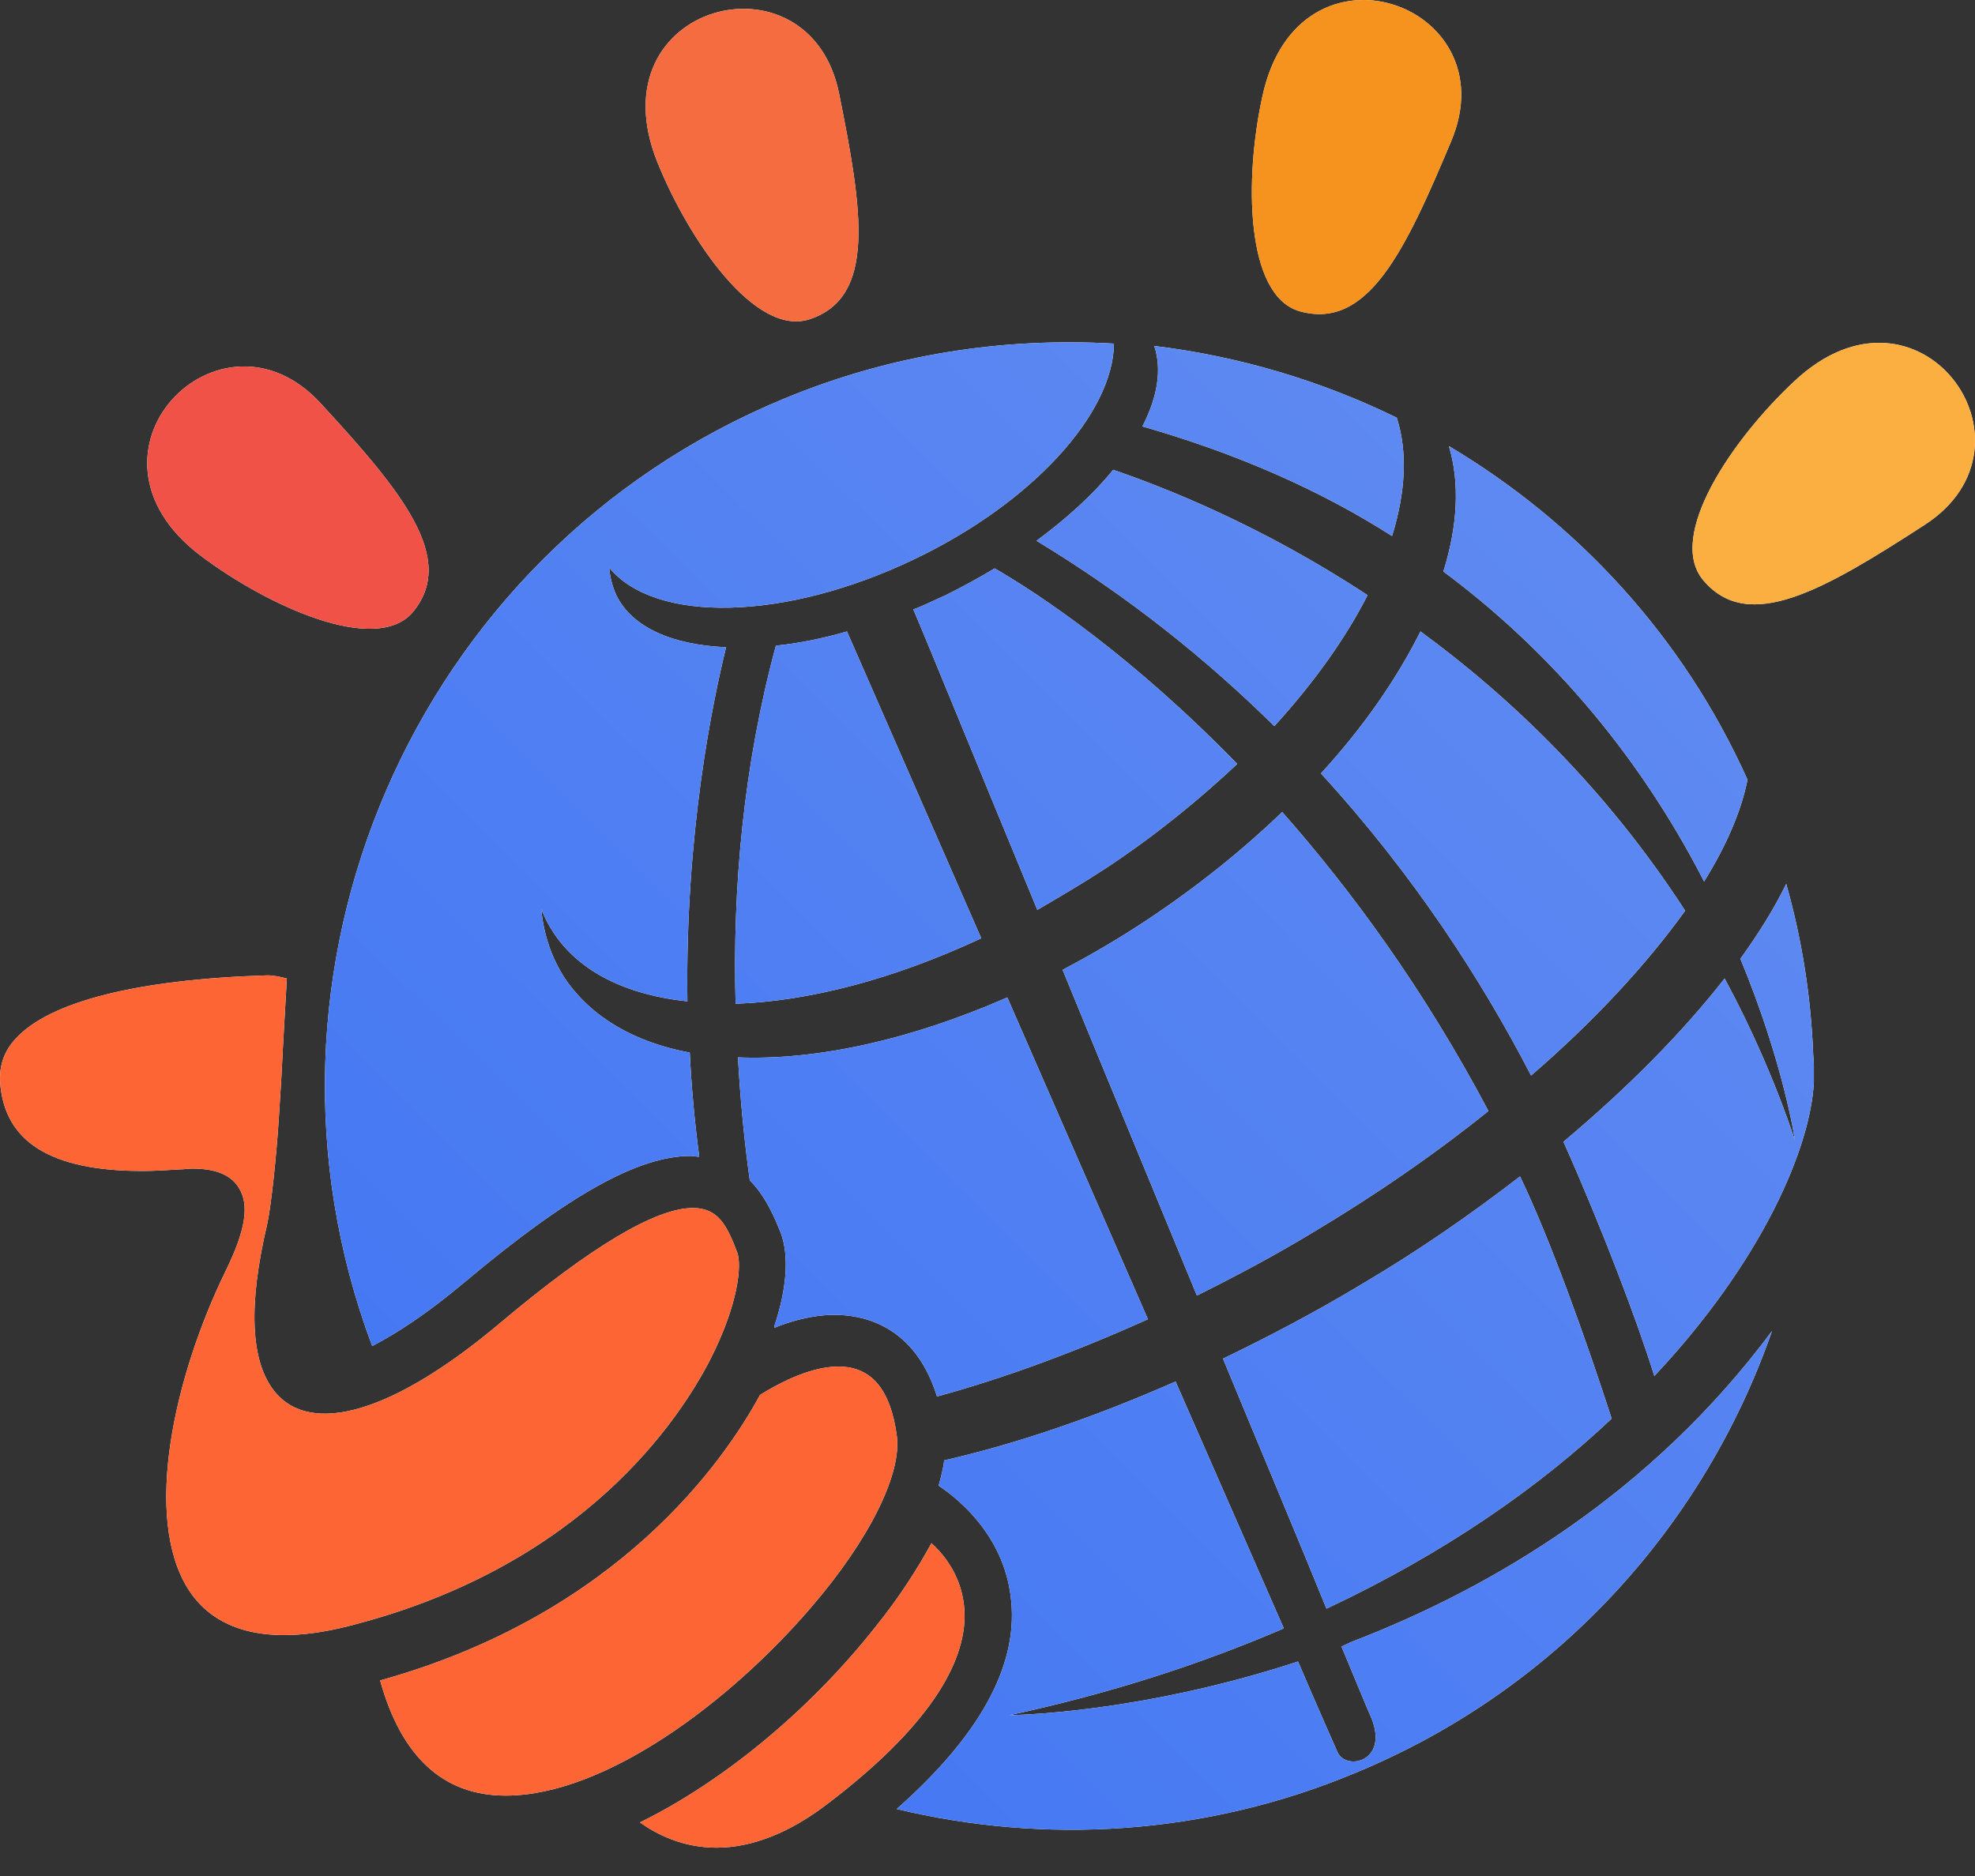 <svg width="60" height="57" viewBox="0 0 60 57" fill="none" xmlns="http://www.w3.org/2000/svg">
<rect x="0" y="0" width="60" height="57" fill="#333333" stroke="none"/>
<path d="M6.099 16.886C1.947 13.747 6.699 8.93 9.747 12.261C12.219 14.945 13.899 16.982 12.531 18.611C11.403 19.905 8.139 18.42 6.099 16.886Z" fill="white"/>
<path d="M19.971 4.928C18.027 0.088 24.603 -1.59 25.491 2.844C26.21 6.414 26.619 9.026 24.603 9.697C22.947 10.248 20.931 7.301 19.971 4.928Z" fill="white"/>
<path d="M38.354 2.915C39.458 -2.165 45.842 0.112 44.09 4.281C42.674 7.66 41.546 10.033 39.482 9.457C37.826 8.978 37.802 5.408 38.354 2.915Z" fill="white"/>
<path d="M54.504 11.59C58.295 8.02 62.255 13.507 58.464 15.951C55.392 17.941 53.112 19.258 51.744 17.629C50.616 16.287 52.632 13.339 54.504 11.59Z" fill="white"/>
<path d="M33.602 26.376C35.09 25.393 36.41 24.315 37.586 23.212C34.394 19.929 31.586 18.06 30.218 17.27C29.738 17.557 29.258 17.821 28.73 18.084C28.395 18.228 28.082 18.396 27.747 18.516C28.227 19.642 29.69 23.236 31.514 27.646C32.21 27.238 32.906 26.831 33.602 26.376ZM23.571 19.618C22.587 23.26 22.251 26.975 22.347 30.497C24.555 30.425 27.146 29.755 29.81 28.508L25.731 19.186C24.987 19.402 24.267 19.546 23.571 19.618ZM38.714 22.062C39.914 20.744 40.874 19.402 41.546 18.084C38.306 15.951 35.354 14.801 33.818 14.274C33.218 15.017 32.426 15.736 31.49 16.431C34.298 18.132 36.674 20.049 38.714 22.062ZM28.466 42.431C30.482 41.88 32.642 41.089 34.874 40.083L30.602 30.306C27.651 31.6 24.795 32.223 22.419 32.127C22.491 33.421 22.611 34.667 22.779 35.865C23.283 36.368 23.547 37.039 23.715 37.447C23.979 38.142 23.907 39.148 23.523 40.298C23.523 40.322 23.523 40.322 23.523 40.346C23.979 40.155 24.507 40.011 25.035 39.963C25.875 39.891 27.723 40.035 28.466 42.431ZM40.13 23.5C42.962 26.591 45.026 29.802 46.514 32.678C48.458 31.001 50.042 29.275 51.194 27.67C48.818 24.003 45.938 21.223 43.154 19.186C42.434 20.624 41.426 22.086 40.13 23.5ZM51.77 26.783C52.441 25.705 52.897 24.65 53.089 23.692C51.121 19.306 47.882 15.856 44.018 13.555C44.354 14.681 44.282 15.975 43.85 17.365C47.69 20.217 50.186 23.692 51.77 26.783ZM41.066 49.884C40.97 49.932 40.85 49.98 40.754 50.028C41.234 51.178 41.546 51.945 41.666 52.208C42.194 53.526 40.898 53.814 40.634 53.239C40.562 53.071 40.058 51.945 39.434 50.483C34.538 52.088 30.674 52.112 30.674 52.112C33.794 51.441 36.554 50.531 39.002 49.476C37.562 46.193 35.714 41.976 35.714 41.976C33.266 43.054 30.89 43.869 28.683 44.372C28.659 44.612 28.587 44.875 28.515 45.139C29.234 45.618 30.554 46.769 30.722 48.662C30.914 50.651 29.738 52.759 27.242 54.964C31.73 56.042 36.602 55.779 41.186 53.862C47.378 51.298 51.794 46.289 53.833 40.442C50.162 45.379 45.362 48.23 41.066 49.884ZM39.842 37.471C41.81 36.297 43.61 35.05 45.218 33.756C43.25 30.042 41.066 27.07 38.954 24.674C37.754 25.824 36.386 26.927 34.874 27.933C34.01 28.508 33.146 29.012 32.282 29.467C33.578 32.63 35.018 36.105 36.362 39.364C37.514 38.789 38.69 38.166 39.842 37.471ZM54.265 26.855C53.905 27.598 53.425 28.365 52.873 29.131C54.193 32.319 54.529 34.643 54.529 34.643C53.929 32.87 53.209 31.24 52.394 29.73C51.121 31.36 49.466 33.038 47.498 34.691C48.674 37.327 49.754 40.179 50.258 41.808C53.545 38.309 55.009 34.859 55.105 32.87C55.105 32.702 55.105 32.558 55.105 32.39C55.105 32.223 55.081 32.079 55.081 31.959C55.009 30.258 54.745 28.556 54.265 26.855ZM20.883 30.425C20.811 25.321 21.651 21.319 22.059 19.666C20.427 19.594 19.203 19.067 18.723 18.084C18.603 17.821 18.531 17.533 18.507 17.245C19.899 18.947 23.859 18.875 27.794 16.982C31.394 15.257 33.818 12.549 33.842 10.44C30.506 10.248 27.099 10.751 23.811 12.117C12.531 16.79 7.059 29.563 11.307 40.898C12.003 40.538 12.915 39.963 14.115 38.956C17.283 36.297 19.395 35.122 20.979 35.122C21.075 35.122 21.147 35.146 21.243 35.146C21.099 34.068 21.003 32.989 20.955 31.983C19.299 31.672 17.979 30.929 17.163 29.73C16.755 29.107 16.515 28.389 16.443 27.622C16.539 27.861 16.659 28.101 16.803 28.317C17.595 29.539 19.059 30.234 20.883 30.425ZM42.29 16.287C42.698 14.969 42.77 13.747 42.434 12.692C40.13 11.566 37.634 10.823 35.066 10.512C35.306 11.231 35.162 12.069 34.706 12.956C37.634 13.795 40.154 14.921 42.29 16.287ZM48.962 43.102C48.17 40.658 47.09 37.639 46.178 35.745C44.714 36.872 43.106 37.998 41.354 39.028C39.962 39.867 38.546 40.61 37.154 41.281C38.282 44.013 39.482 46.864 40.298 48.877C43.922 47.176 46.778 45.163 48.962 43.102Z" fill="white"/>
<path d="M21.578 41.305C22.442 39.604 22.538 38.429 22.394 38.046C22.082 37.231 21.818 36.704 21.05 36.704C19.922 36.704 17.954 37.878 15.218 40.179C11.954 42.934 9.434 43.653 8.33 42.264C7.61 41.353 7.538 39.651 8.114 37.207C8.234 36.68 8.402 35.098 8.474 33.924L8.546 32.774C8.618 31.312 8.69 30.234 8.714 29.731C8.522 29.683 8.33 29.635 8.114 29.635C4.202 29.755 1.514 30.426 0.483 31.552C0.123 31.935 -0.021 32.367 0.003 32.87C0.123 34.691 1.538 35.578 4.322 35.578C4.706 35.578 5.066 35.554 5.45 35.53C5.594 35.53 5.714 35.506 5.834 35.506C6.554 35.506 7.01 35.697 7.25 36.081C7.586 36.608 7.466 37.375 6.842 38.645C5.282 41.856 4.346 46.098 5.714 48.278C6.578 49.644 8.306 50.028 10.778 49.357C17.738 47.535 20.642 43.126 21.578 41.305Z" fill="white"/>
<path d="M26.617 49.405C24.601 51.969 21.937 54.15 19.441 55.372C19.945 55.731 20.737 56.139 21.769 56.139C22.849 56.139 24.001 55.683 25.153 54.797C27.889 52.712 29.281 50.795 29.305 49.117C29.305 48.111 28.825 47.368 28.297 46.889C27.865 47.679 27.313 48.542 26.617 49.405Z" fill="white"/>
<path d="M25.466 41.521C24.53 41.521 23.474 42.144 23.09 42.383C22.01 44.372 18.795 49.045 11.547 51.058C12.195 53.383 13.467 54.557 15.363 54.557C18.387 54.557 22.178 51.705 24.626 48.854C26.426 46.769 27.41 44.756 27.242 43.606C27.05 42.216 26.474 41.521 25.466 41.521Z" fill="white"/>
<path fill-rule="evenodd" clip-rule="evenodd" d="M6.099 16.886C1.947 13.747 6.699 8.93 9.747 12.261C12.219 14.945 13.899 16.982 12.531 18.611C11.403 19.905 8.139 18.42 6.099 16.886Z" fill="#F15248"/>
<path fill-rule="evenodd" clip-rule="evenodd" d="M19.971 4.928C18.027 0.088 24.603 -1.59 25.491 2.844C26.21 6.414 26.619 9.026 24.603 9.697C22.947 10.248 20.931 7.301 19.971 4.928Z" fill="#F46C3F"/>
<path fill-rule="evenodd" clip-rule="evenodd" d="M38.354 2.915C39.458 -2.165 45.842 0.112 44.09 4.281C42.674 7.66 41.546 10.033 39.482 9.457C37.826 8.978 37.802 5.408 38.354 2.915Z" fill="#F6921E"/>
<path fill-rule="evenodd" clip-rule="evenodd" d="M54.504 11.59C58.295 8.02 62.255 13.507 58.464 15.951C55.392 17.941 53.112 19.258 51.744 17.629C50.616 16.287 52.632 13.339 54.504 11.59Z" fill="#FAAF40"/>
<path d="M33.602 26.376C35.09 25.393 36.41 24.315 37.586 23.212C34.394 19.929 31.586 18.06 30.218 17.27C29.738 17.557 29.258 17.821 28.73 18.084C28.395 18.228 28.082 18.396 27.747 18.516C28.227 19.642 29.69 23.236 31.514 27.646C32.21 27.238 32.906 26.831 33.602 26.376ZM23.571 19.618C22.587 23.26 22.251 26.975 22.347 30.497C24.555 30.425 27.146 29.755 29.81 28.508L25.731 19.186C24.987 19.402 24.267 19.546 23.571 19.618ZM38.714 22.062C39.914 20.744 40.874 19.402 41.546 18.084C38.306 15.951 35.354 14.801 33.818 14.274C33.218 15.017 32.426 15.736 31.49 16.431C34.298 18.132 36.674 20.049 38.714 22.062ZM28.466 42.431C30.482 41.88 32.642 41.089 34.874 40.083L30.602 30.306C27.651 31.6 24.795 32.223 22.419 32.127C22.491 33.421 22.611 34.667 22.779 35.865C23.283 36.368 23.547 37.039 23.715 37.447C23.979 38.142 23.907 39.148 23.523 40.298C23.523 40.322 23.523 40.322 23.523 40.346C23.979 40.155 24.507 40.011 25.035 39.963C25.875 39.891 27.723 40.035 28.466 42.431ZM40.13 23.5C42.962 26.591 45.026 29.802 46.514 32.678C48.458 31.001 50.042 29.275 51.194 27.67C48.818 24.003 45.938 21.223 43.154 19.186C42.434 20.624 41.426 22.086 40.13 23.5ZM51.77 26.783C52.441 25.705 52.897 24.65 53.089 23.692C51.121 19.306 47.882 15.856 44.018 13.555C44.354 14.681 44.282 15.975 43.85 17.365C47.69 20.217 50.186 23.692 51.77 26.783ZM41.066 49.884C40.97 49.932 40.85 49.98 40.754 50.028C41.234 51.178 41.546 51.945 41.666 52.208C42.194 53.526 40.898 53.814 40.634 53.239C40.562 53.071 40.058 51.945 39.434 50.483C34.538 52.088 30.674 52.112 30.674 52.112C33.794 51.441 36.554 50.531 39.002 49.476C37.562 46.193 35.714 41.976 35.714 41.976C33.266 43.054 30.89 43.869 28.683 44.372C28.659 44.612 28.587 44.875 28.515 45.139C29.234 45.618 30.554 46.769 30.722 48.662C30.914 50.651 29.738 52.759 27.242 54.964C31.73 56.042 36.602 55.779 41.186 53.862C47.378 51.298 51.794 46.289 53.833 40.442C50.162 45.379 45.362 48.23 41.066 49.884ZM39.842 37.471C41.81 36.297 43.61 35.05 45.218 33.756C43.25 30.042 41.066 27.07 38.954 24.674C37.754 25.824 36.386 26.927 34.874 27.933C34.01 28.508 33.146 29.012 32.282 29.467C33.578 32.63 35.018 36.105 36.362 39.364C37.514 38.789 38.69 38.166 39.842 37.471ZM54.265 26.855C53.905 27.598 53.425 28.365 52.873 29.131C54.193 32.319 54.529 34.643 54.529 34.643C53.929 32.87 53.209 31.24 52.394 29.73C51.121 31.36 49.466 33.038 47.498 34.691C48.674 37.327 49.754 40.179 50.258 41.808C53.545 38.309 55.009 34.859 55.105 32.87C55.105 32.702 55.105 32.558 55.105 32.39C55.105 32.223 55.081 32.079 55.081 31.959C55.009 30.258 54.745 28.556 54.265 26.855ZM20.883 30.425C20.811 25.321 21.651 21.319 22.059 19.666C20.427 19.594 19.203 19.067 18.723 18.084C18.603 17.821 18.531 17.533 18.507 17.245C19.899 18.947 23.859 18.875 27.794 16.982C31.394 15.257 33.818 12.549 33.842 10.44C30.506 10.248 27.099 10.751 23.811 12.117C12.531 16.79 7.059 29.563 11.307 40.898C12.003 40.538 12.915 39.963 14.115 38.956C17.283 36.297 19.395 35.122 20.979 35.122C21.075 35.122 21.147 35.146 21.243 35.146C21.099 34.068 21.003 32.989 20.955 31.983C19.299 31.672 17.979 30.929 17.163 29.73C16.755 29.107 16.515 28.389 16.443 27.622C16.539 27.861 16.659 28.101 16.803 28.317C17.595 29.539 19.059 30.234 20.883 30.425ZM42.29 16.287C42.698 14.969 42.77 13.747 42.434 12.692C40.13 11.566 37.634 10.823 35.066 10.512C35.306 11.231 35.162 12.069 34.706 12.956C37.634 13.795 40.154 14.921 42.29 16.287ZM48.962 43.102C48.17 40.658 47.09 37.639 46.178 35.745C44.714 36.872 43.106 37.998 41.354 39.028C39.962 39.867 38.546 40.61 37.154 41.281C38.282 44.013 39.482 46.864 40.298 48.877C43.922 47.176 46.778 45.163 48.962 43.102Z" fill="url(#paint0_linear_727_1452)"/>
<path fill-rule="evenodd" clip-rule="evenodd" d="M21.578 41.305C22.442 39.604 22.538 38.429 22.394 38.046C22.082 37.231 21.818 36.704 21.05 36.704C19.922 36.704 17.954 37.878 15.218 40.179C11.954 42.934 9.434 43.653 8.33 42.264C7.61 41.353 7.538 39.651 8.114 37.207C8.234 36.68 8.402 35.098 8.474 33.924L8.546 32.774C8.618 31.312 8.69 30.234 8.714 29.731C8.522 29.683 8.33 29.635 8.114 29.635C4.202 29.755 1.514 30.426 0.483 31.552C0.123 31.935 -0.021 32.367 0.003 32.87C0.123 34.691 1.538 35.578 4.322 35.578C4.706 35.578 5.066 35.554 5.45 35.53C5.594 35.53 5.714 35.506 5.834 35.506C6.554 35.506 7.01 35.697 7.25 36.081C7.586 36.608 7.466 37.375 6.842 38.645C5.282 41.856 4.346 46.098 5.714 48.278C6.578 49.644 8.306 50.028 10.778 49.357C17.738 47.535 20.642 43.126 21.578 41.305Z" fill="#FD6535"/>
<path fill-rule="evenodd" clip-rule="evenodd" d="M26.617 49.405C24.601 51.969 21.937 54.15 19.441 55.372C19.945 55.731 20.737 56.139 21.769 56.139C22.849 56.139 24.001 55.683 25.153 54.797C27.889 52.712 29.281 50.795 29.305 49.117C29.305 48.111 28.825 47.368 28.297 46.889C27.865 47.679 27.313 48.542 26.617 49.405Z" fill="#FD6535"/>
<path fill-rule="evenodd" clip-rule="evenodd" d="M25.466 41.521C24.53 41.521 23.474 42.144 23.09 42.383C22.01 44.372 18.795 49.045 11.547 51.058C12.195 53.383 13.467 54.557 15.363 54.557C18.387 54.557 22.178 51.705 24.626 48.854C26.426 46.769 27.41 44.756 27.242 43.606C27.05 42.216 26.474 41.521 25.466 41.521Z" fill="#FD6535"/>
<defs>
<linearGradient id="paint0_linear_727_1452" x1="47.838" y1="17.571" x2="17.851" y2="47.777" gradientUnits="userSpaceOnUse">
<stop stop-color="#5E89F2"/>
<stop offset="1" stop-color="#4578F3"/>
</linearGradient>
</defs>
</svg>
